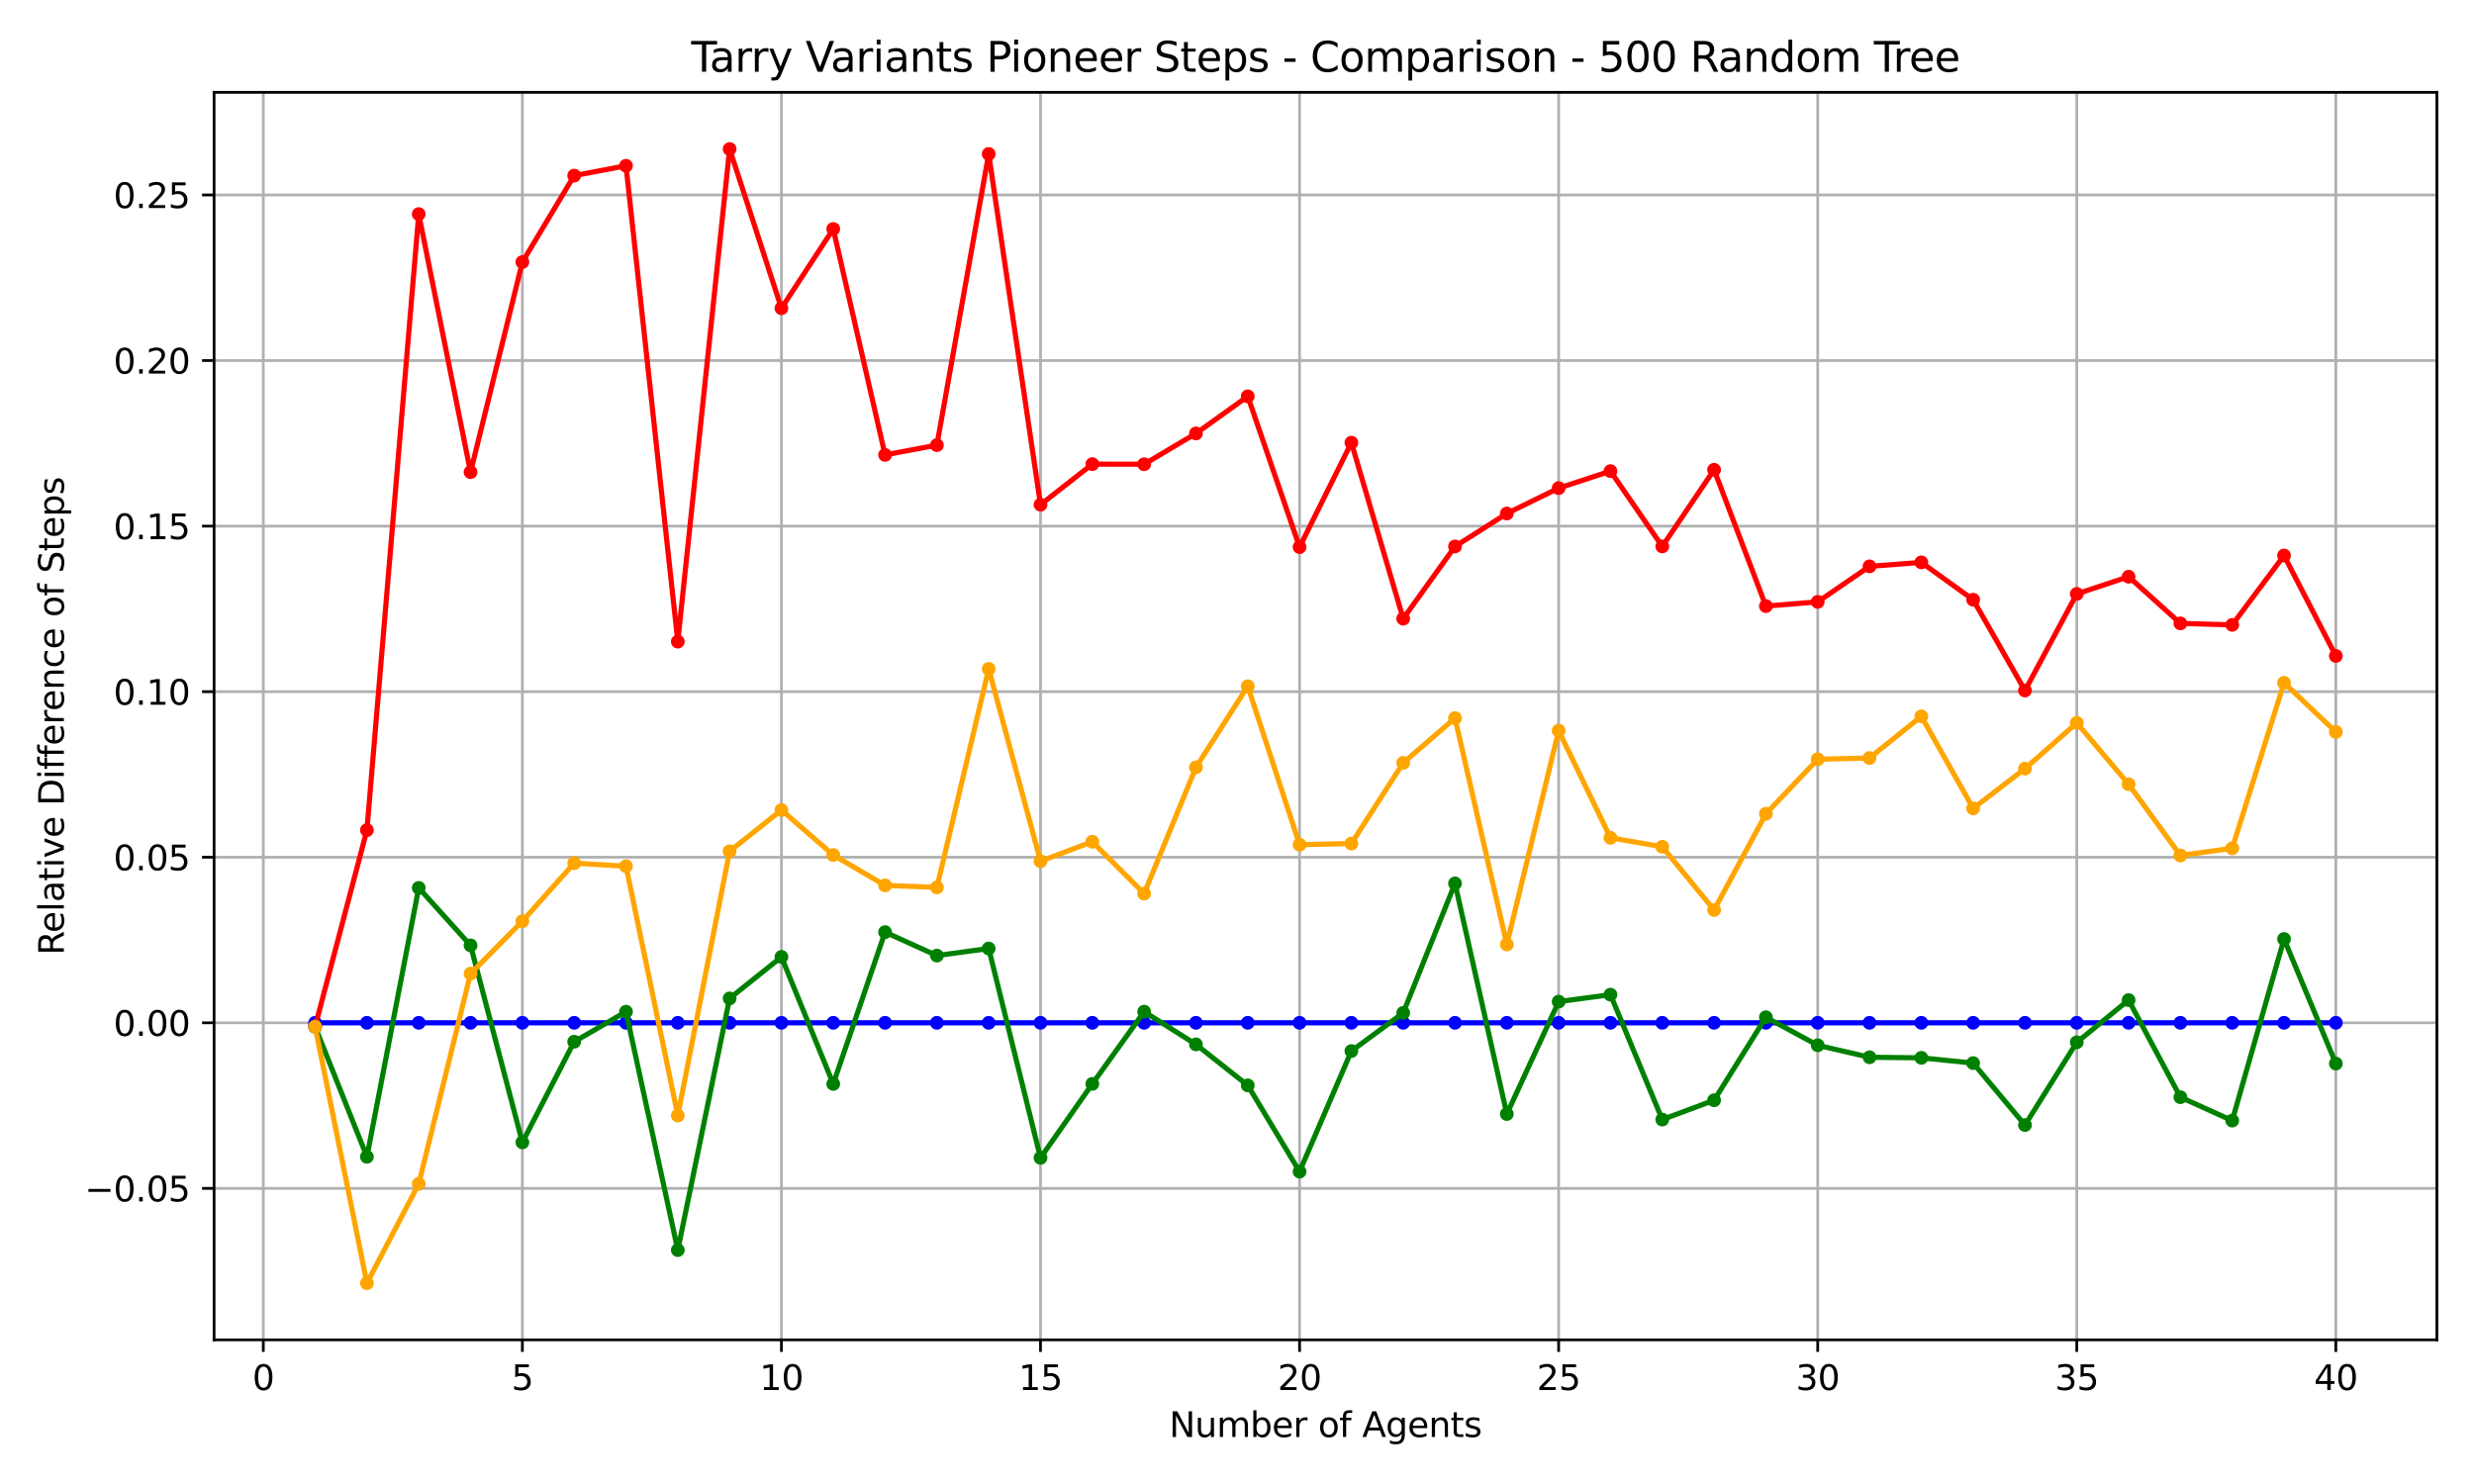 <?xml version="1.0" encoding="utf-8" standalone="no"?>
<!DOCTYPE svg PUBLIC "-//W3C//DTD SVG 1.1//EN"
  "http://www.w3.org/Graphics/SVG/1.1/DTD/svg11.dtd">
<svg xmlns:xlink="http://www.w3.org/1999/xlink" width="720pt" height="432pt" viewBox="0 0 720 432" xmlns="http://www.w3.org/2000/svg" version="1.1">
 <defs>
  <style type="text/css">*{stroke-linejoin: round; stroke-linecap: butt}</style>
 </defs>
 <g id="figure_1">
  <g id="patch_1">
   <path d="M 0 432 
L 720 432 
L 720 0 
L 0 0 
z
" style="fill: #ffffff"/>
  </g>
  <g id="axes_1">
   <g id="patch_2">
    <path d="M 62.3 390.04 
L 709.2 390.04 
L 709.2 26.88 
L 62.3 26.88 
z
" style="fill: #ffffff"/>
   </g>
   <g id="matplotlib.axis_1">
    <g id="xtick_1">
     <g id="line2d_1">
      <path d="M 76.625 390.04 
L 76.625 26.88 
" clip-path="url(#pe3fc3f9bfb)" style="fill: none; stroke: #b0b0b0; stroke-width: 0.8; stroke-linecap: square"/>
     </g>
     <g id="line2d_2">
      <defs>
       <path id="mcbc3b395fa" d="M 0 0 
L 0 3.5 
" style="stroke: #000000; stroke-width: 0.8"/>
      </defs>
      <g>
       <use xlink:href="#mcbc3b395fa" x="76.625" y="390.04" style="stroke: #000000; stroke-width: 0.8"/>
      </g>
     </g>
     <g id="text_1">
      <!-- 0 -->
      <g transform="translate(73.444 404.638) scale(0.1 -0.1)">
       <defs>
        <path id="DejaVuSans-30" d="M 2034 4250 
Q 1547 4250 1301 3770 
Q 1056 3291 1056 2328 
Q 1056 1369 1301 889 
Q 1547 409 2034 409 
Q 2525 409 2770 889 
Q 3016 1369 3016 2328 
Q 3016 3291 2770 3770 
Q 2525 4250 2034 4250 
z
M 2034 4750 
Q 2819 4750 3233 4129 
Q 3647 3509 3647 2328 
Q 3647 1150 3233 529 
Q 2819 -91 2034 -91 
Q 1250 -91 836 529 
Q 422 1150 422 2328 
Q 422 3509 836 4129 
Q 1250 4750 2034 4750 
z
" transform="scale(0.016)"/>
       </defs>
       <use xlink:href="#DejaVuSans-30"/>
      </g>
     </g>
    </g>
    <g id="xtick_2">
     <g id="line2d_3">
      <path d="M 152.022 390.04 
L 152.022 26.88 
" clip-path="url(#pe3fc3f9bfb)" style="fill: none; stroke: #b0b0b0; stroke-width: 0.8; stroke-linecap: square"/>
     </g>
     <g id="line2d_4">
      <g>
       <use xlink:href="#mcbc3b395fa" x="152.022" y="390.04" style="stroke: #000000; stroke-width: 0.8"/>
      </g>
     </g>
     <g id="text_2">
      <!-- 5 -->
      <g transform="translate(148.84 404.638) scale(0.1 -0.1)">
       <defs>
        <path id="DejaVuSans-35" d="M 691 4666 
L 3169 4666 
L 3169 4134 
L 1269 4134 
L 1269 2991 
Q 1406 3038 1543 3061 
Q 1681 3084 1819 3084 
Q 2600 3084 3056 2656 
Q 3513 2228 3513 1497 
Q 3513 744 3044 326 
Q 2575 -91 1722 -91 
Q 1428 -91 1123 -41 
Q 819 9 494 109 
L 494 744 
Q 775 591 1075 516 
Q 1375 441 1709 441 
Q 2250 441 2565 725 
Q 2881 1009 2881 1497 
Q 2881 1984 2565 2268 
Q 2250 2553 1709 2553 
Q 1456 2553 1204 2497 
Q 953 2441 691 2322 
L 691 4666 
z
" transform="scale(0.016)"/>
       </defs>
       <use xlink:href="#DejaVuSans-35"/>
      </g>
     </g>
    </g>
    <g id="xtick_3">
     <g id="line2d_5">
      <path d="M 227.418 390.04 
L 227.418 26.88 
" clip-path="url(#pe3fc3f9bfb)" style="fill: none; stroke: #b0b0b0; stroke-width: 0.8; stroke-linecap: square"/>
     </g>
     <g id="line2d_6">
      <g>
       <use xlink:href="#mcbc3b395fa" x="227.418" y="390.04" style="stroke: #000000; stroke-width: 0.8"/>
      </g>
     </g>
     <g id="text_3">
      <!-- 10 -->
      <g transform="translate(221.055 404.638) scale(0.1 -0.1)">
       <defs>
        <path id="DejaVuSans-31" d="M 794 531 
L 1825 531 
L 1825 4091 
L 703 3866 
L 703 4441 
L 1819 4666 
L 2450 4666 
L 2450 531 
L 3481 531 
L 3481 0 
L 794 0 
L 794 531 
z
" transform="scale(0.016)"/>
       </defs>
       <use xlink:href="#DejaVuSans-31"/>
       <use xlink:href="#DejaVuSans-30" x="63.623"/>
      </g>
     </g>
    </g>
    <g id="xtick_4">
     <g id="line2d_7">
      <path d="M 302.814 390.04 
L 302.814 26.88 
" clip-path="url(#pe3fc3f9bfb)" style="fill: none; stroke: #b0b0b0; stroke-width: 0.8; stroke-linecap: square"/>
     </g>
     <g id="line2d_8">
      <g>
       <use xlink:href="#mcbc3b395fa" x="302.814" y="390.04" style="stroke: #000000; stroke-width: 0.8"/>
      </g>
     </g>
     <g id="text_4">
      <!-- 15 -->
      <g transform="translate(296.452 404.638) scale(0.1 -0.1)">
       <use xlink:href="#DejaVuSans-31"/>
       <use xlink:href="#DejaVuSans-35" x="63.623"/>
      </g>
     </g>
    </g>
    <g id="xtick_5">
     <g id="line2d_9">
      <path d="M 378.21 390.04 
L 378.21 26.88 
" clip-path="url(#pe3fc3f9bfb)" style="fill: none; stroke: #b0b0b0; stroke-width: 0.8; stroke-linecap: square"/>
     </g>
     <g id="line2d_10">
      <g>
       <use xlink:href="#mcbc3b395fa" x="378.21" y="390.04" style="stroke: #000000; stroke-width: 0.8"/>
      </g>
     </g>
     <g id="text_5">
      <!-- 20 -->
      <g transform="translate(371.848 404.638) scale(0.1 -0.1)">
       <defs>
        <path id="DejaVuSans-32" d="M 1228 531 
L 3431 531 
L 3431 0 
L 469 0 
L 469 531 
Q 828 903 1448 1529 
Q 2069 2156 2228 2338 
Q 2531 2678 2651 2914 
Q 2772 3150 2772 3378 
Q 2772 3750 2511 3984 
Q 2250 4219 1831 4219 
Q 1534 4219 1204 4116 
Q 875 4013 500 3803 
L 500 4441 
Q 881 4594 1212 4672 
Q 1544 4750 1819 4750 
Q 2544 4750 2975 4387 
Q 3406 4025 3406 3419 
Q 3406 3131 3298 2873 
Q 3191 2616 2906 2266 
Q 2828 2175 2409 1742 
Q 1991 1309 1228 531 
z
" transform="scale(0.016)"/>
       </defs>
       <use xlink:href="#DejaVuSans-32"/>
       <use xlink:href="#DejaVuSans-30" x="63.623"/>
      </g>
     </g>
    </g>
    <g id="xtick_6">
     <g id="line2d_11">
      <path d="M 453.607 390.04 
L 453.607 26.88 
" clip-path="url(#pe3fc3f9bfb)" style="fill: none; stroke: #b0b0b0; stroke-width: 0.8; stroke-linecap: square"/>
     </g>
     <g id="line2d_12">
      <g>
       <use xlink:href="#mcbc3b395fa" x="453.607" y="390.04" style="stroke: #000000; stroke-width: 0.8"/>
      </g>
     </g>
     <g id="text_6">
      <!-- 25 -->
      <g transform="translate(447.244 404.638) scale(0.1 -0.1)">
       <use xlink:href="#DejaVuSans-32"/>
       <use xlink:href="#DejaVuSans-35" x="63.623"/>
      </g>
     </g>
    </g>
    <g id="xtick_7">
     <g id="line2d_13">
      <path d="M 529.003 390.04 
L 529.003 26.88 
" clip-path="url(#pe3fc3f9bfb)" style="fill: none; stroke: #b0b0b0; stroke-width: 0.8; stroke-linecap: square"/>
     </g>
     <g id="line2d_14">
      <g>
       <use xlink:href="#mcbc3b395fa" x="529.003" y="390.04" style="stroke: #000000; stroke-width: 0.8"/>
      </g>
     </g>
     <g id="text_7">
      <!-- 30 -->
      <g transform="translate(522.64 404.638) scale(0.1 -0.1)">
       <defs>
        <path id="DejaVuSans-33" d="M 2597 2516 
Q 3050 2419 3304 2112 
Q 3559 1806 3559 1356 
Q 3559 666 3084 287 
Q 2609 -91 1734 -91 
Q 1441 -91 1130 -33 
Q 819 25 488 141 
L 488 750 
Q 750 597 1062 519 
Q 1375 441 1716 441 
Q 2309 441 2620 675 
Q 2931 909 2931 1356 
Q 2931 1769 2642 2001 
Q 2353 2234 1838 2234 
L 1294 2234 
L 1294 2753 
L 1863 2753 
Q 2328 2753 2575 2939 
Q 2822 3125 2822 3475 
Q 2822 3834 2567 4026 
Q 2313 4219 1838 4219 
Q 1578 4219 1281 4162 
Q 984 4106 628 3988 
L 628 4550 
Q 988 4650 1302 4700 
Q 1616 4750 1894 4750 
Q 2613 4750 3031 4423 
Q 3450 4097 3450 3541 
Q 3450 3153 3228 2886 
Q 3006 2619 2597 2516 
z
" transform="scale(0.016)"/>
       </defs>
       <use xlink:href="#DejaVuSans-33"/>
       <use xlink:href="#DejaVuSans-30" x="63.623"/>
      </g>
     </g>
    </g>
    <g id="xtick_8">
     <g id="line2d_15">
      <path d="M 604.399 390.04 
L 604.399 26.88 
" clip-path="url(#pe3fc3f9bfb)" style="fill: none; stroke: #b0b0b0; stroke-width: 0.8; stroke-linecap: square"/>
     </g>
     <g id="line2d_16">
      <g>
       <use xlink:href="#mcbc3b395fa" x="604.399" y="390.04" style="stroke: #000000; stroke-width: 0.8"/>
      </g>
     </g>
     <g id="text_8">
      <!-- 35 -->
      <g transform="translate(598.037 404.638) scale(0.1 -0.1)">
       <use xlink:href="#DejaVuSans-33"/>
       <use xlink:href="#DejaVuSans-35" x="63.623"/>
      </g>
     </g>
    </g>
    <g id="xtick_9">
     <g id="line2d_17">
      <path d="M 679.795 390.04 
L 679.795 26.88 
" clip-path="url(#pe3fc3f9bfb)" style="fill: none; stroke: #b0b0b0; stroke-width: 0.8; stroke-linecap: square"/>
     </g>
     <g id="line2d_18">
      <g>
       <use xlink:href="#mcbc3b395fa" x="679.795" y="390.04" style="stroke: #000000; stroke-width: 0.8"/>
      </g>
     </g>
     <g id="text_9">
      <!-- 40 -->
      <g transform="translate(673.433 404.638) scale(0.1 -0.1)">
       <defs>
        <path id="DejaVuSans-34" d="M 2419 4116 
L 825 1625 
L 2419 1625 
L 2419 4116 
z
M 2253 4666 
L 3047 4666 
L 3047 1625 
L 3713 1625 
L 3713 1100 
L 3047 1100 
L 3047 0 
L 2419 0 
L 2419 1100 
L 313 1100 
L 313 1709 
L 2253 4666 
z
" transform="scale(0.016)"/>
       </defs>
       <use xlink:href="#DejaVuSans-34"/>
       <use xlink:href="#DejaVuSans-30" x="63.623"/>
      </g>
     </g>
    </g>
    <g id="text_10">
     <!-- Number of Agents -->
     <g transform="translate(340.262 418.317) scale(0.1 -0.1)">
      <defs>
       <path id="DejaVuSans-4e" d="M 628 4666 
L 1478 4666 
L 3547 763 
L 3547 4666 
L 4159 4666 
L 4159 0 
L 3309 0 
L 1241 3903 
L 1241 0 
L 628 0 
L 628 4666 
z
" transform="scale(0.016)"/>
       <path id="DejaVuSans-75" d="M 544 1381 
L 544 3500 
L 1119 3500 
L 1119 1403 
Q 1119 906 1312 657 
Q 1506 409 1894 409 
Q 2359 409 2629 706 
Q 2900 1003 2900 1516 
L 2900 3500 
L 3475 3500 
L 3475 0 
L 2900 0 
L 2900 538 
Q 2691 219 2414 64 
Q 2138 -91 1772 -91 
Q 1169 -91 856 284 
Q 544 659 544 1381 
z
M 1991 3584 
L 1991 3584 
z
" transform="scale(0.016)"/>
       <path id="DejaVuSans-6d" d="M 3328 2828 
Q 3544 3216 3844 3400 
Q 4144 3584 4550 3584 
Q 5097 3584 5394 3201 
Q 5691 2819 5691 2113 
L 5691 0 
L 5113 0 
L 5113 2094 
Q 5113 2597 4934 2840 
Q 4756 3084 4391 3084 
Q 3944 3084 3684 2787 
Q 3425 2491 3425 1978 
L 3425 0 
L 2847 0 
L 2847 2094 
Q 2847 2600 2669 2842 
Q 2491 3084 2119 3084 
Q 1678 3084 1418 2786 
Q 1159 2488 1159 1978 
L 1159 0 
L 581 0 
L 581 3500 
L 1159 3500 
L 1159 2956 
Q 1356 3278 1631 3431 
Q 1906 3584 2284 3584 
Q 2666 3584 2933 3390 
Q 3200 3197 3328 2828 
z
" transform="scale(0.016)"/>
       <path id="DejaVuSans-62" d="M 3116 1747 
Q 3116 2381 2855 2742 
Q 2594 3103 2138 3103 
Q 1681 3103 1420 2742 
Q 1159 2381 1159 1747 
Q 1159 1113 1420 752 
Q 1681 391 2138 391 
Q 2594 391 2855 752 
Q 3116 1113 3116 1747 
z
M 1159 2969 
Q 1341 3281 1617 3432 
Q 1894 3584 2278 3584 
Q 2916 3584 3314 3078 
Q 3713 2572 3713 1747 
Q 3713 922 3314 415 
Q 2916 -91 2278 -91 
Q 1894 -91 1617 61 
Q 1341 213 1159 525 
L 1159 0 
L 581 0 
L 581 4863 
L 1159 4863 
L 1159 2969 
z
" transform="scale(0.016)"/>
       <path id="DejaVuSans-65" d="M 3597 1894 
L 3597 1613 
L 953 1613 
Q 991 1019 1311 708 
Q 1631 397 2203 397 
Q 2534 397 2845 478 
Q 3156 559 3463 722 
L 3463 178 
Q 3153 47 2828 -22 
Q 2503 -91 2169 -91 
Q 1331 -91 842 396 
Q 353 884 353 1716 
Q 353 2575 817 3079 
Q 1281 3584 2069 3584 
Q 2775 3584 3186 3129 
Q 3597 2675 3597 1894 
z
M 3022 2063 
Q 3016 2534 2758 2815 
Q 2500 3097 2075 3097 
Q 1594 3097 1305 2825 
Q 1016 2553 972 2059 
L 3022 2063 
z
" transform="scale(0.016)"/>
       <path id="DejaVuSans-72" d="M 2631 2963 
Q 2534 3019 2420 3045 
Q 2306 3072 2169 3072 
Q 1681 3072 1420 2755 
Q 1159 2438 1159 1844 
L 1159 0 
L 581 0 
L 581 3500 
L 1159 3500 
L 1159 2956 
Q 1341 3275 1631 3429 
Q 1922 3584 2338 3584 
Q 2397 3584 2469 3576 
Q 2541 3569 2628 3553 
L 2631 2963 
z
" transform="scale(0.016)"/>
       <path id="DejaVuSans-20" transform="scale(0.016)"/>
       <path id="DejaVuSans-6f" d="M 1959 3097 
Q 1497 3097 1228 2736 
Q 959 2375 959 1747 
Q 959 1119 1226 758 
Q 1494 397 1959 397 
Q 2419 397 2687 759 
Q 2956 1122 2956 1747 
Q 2956 2369 2687 2733 
Q 2419 3097 1959 3097 
z
M 1959 3584 
Q 2709 3584 3137 3096 
Q 3566 2609 3566 1747 
Q 3566 888 3137 398 
Q 2709 -91 1959 -91 
Q 1206 -91 779 398 
Q 353 888 353 1747 
Q 353 2609 779 3096 
Q 1206 3584 1959 3584 
z
" transform="scale(0.016)"/>
       <path id="DejaVuSans-66" d="M 2375 4863 
L 2375 4384 
L 1825 4384 
Q 1516 4384 1395 4259 
Q 1275 4134 1275 3809 
L 1275 3500 
L 2222 3500 
L 2222 3053 
L 1275 3053 
L 1275 0 
L 697 0 
L 697 3053 
L 147 3053 
L 147 3500 
L 697 3500 
L 697 3744 
Q 697 4328 969 4595 
Q 1241 4863 1831 4863 
L 2375 4863 
z
" transform="scale(0.016)"/>
       <path id="DejaVuSans-41" d="M 2188 4044 
L 1331 1722 
L 3047 1722 
L 2188 4044 
z
M 1831 4666 
L 2547 4666 
L 4325 0 
L 3669 0 
L 3244 1197 
L 1141 1197 
L 716 0 
L 50 0 
L 1831 4666 
z
" transform="scale(0.016)"/>
       <path id="DejaVuSans-67" d="M 2906 1791 
Q 2906 2416 2648 2759 
Q 2391 3103 1925 3103 
Q 1463 3103 1205 2759 
Q 947 2416 947 1791 
Q 947 1169 1205 825 
Q 1463 481 1925 481 
Q 2391 481 2648 825 
Q 2906 1169 2906 1791 
z
M 3481 434 
Q 3481 -459 3084 -895 
Q 2688 -1331 1869 -1331 
Q 1566 -1331 1297 -1286 
Q 1028 -1241 775 -1147 
L 775 -588 
Q 1028 -725 1275 -790 
Q 1522 -856 1778 -856 
Q 2344 -856 2625 -561 
Q 2906 -266 2906 331 
L 2906 616 
Q 2728 306 2450 153 
Q 2172 0 1784 0 
Q 1141 0 747 490 
Q 353 981 353 1791 
Q 353 2603 747 3093 
Q 1141 3584 1784 3584 
Q 2172 3584 2450 3431 
Q 2728 3278 2906 2969 
L 2906 3500 
L 3481 3500 
L 3481 434 
z
" transform="scale(0.016)"/>
       <path id="DejaVuSans-6e" d="M 3513 2113 
L 3513 0 
L 2938 0 
L 2938 2094 
Q 2938 2591 2744 2837 
Q 2550 3084 2163 3084 
Q 1697 3084 1428 2787 
Q 1159 2491 1159 1978 
L 1159 0 
L 581 0 
L 581 3500 
L 1159 3500 
L 1159 2956 
Q 1366 3272 1645 3428 
Q 1925 3584 2291 3584 
Q 2894 3584 3203 3211 
Q 3513 2838 3513 2113 
z
" transform="scale(0.016)"/>
       <path id="DejaVuSans-74" d="M 1172 4494 
L 1172 3500 
L 2356 3500 
L 2356 3053 
L 1172 3053 
L 1172 1153 
Q 1172 725 1289 603 
Q 1406 481 1766 481 
L 2356 481 
L 2356 0 
L 1766 0 
Q 1100 0 847 248 
Q 594 497 594 1153 
L 594 3053 
L 172 3053 
L 172 3500 
L 594 3500 
L 594 4494 
L 1172 4494 
z
" transform="scale(0.016)"/>
       <path id="DejaVuSans-73" d="M 2834 3397 
L 2834 2853 
Q 2591 2978 2328 3040 
Q 2066 3103 1784 3103 
Q 1356 3103 1142 2972 
Q 928 2841 928 2578 
Q 928 2378 1081 2264 
Q 1234 2150 1697 2047 
L 1894 2003 
Q 2506 1872 2764 1633 
Q 3022 1394 3022 966 
Q 3022 478 2636 193 
Q 2250 -91 1575 -91 
Q 1294 -91 989 -36 
Q 684 19 347 128 
L 347 722 
Q 666 556 975 473 
Q 1284 391 1588 391 
Q 1994 391 2212 530 
Q 2431 669 2431 922 
Q 2431 1156 2273 1281 
Q 2116 1406 1581 1522 
L 1381 1569 
Q 847 1681 609 1914 
Q 372 2147 372 2553 
Q 372 3047 722 3315 
Q 1072 3584 1716 3584 
Q 2034 3584 2315 3537 
Q 2597 3491 2834 3397 
z
" transform="scale(0.016)"/>
      </defs>
      <use xlink:href="#DejaVuSans-4e"/>
      <use xlink:href="#DejaVuSans-75" x="74.805"/>
      <use xlink:href="#DejaVuSans-6d" x="138.184"/>
      <use xlink:href="#DejaVuSans-62" x="235.596"/>
      <use xlink:href="#DejaVuSans-65" x="299.072"/>
      <use xlink:href="#DejaVuSans-72" x="360.596"/>
      <use xlink:href="#DejaVuSans-20" x="401.709"/>
      <use xlink:href="#DejaVuSans-6f" x="433.496"/>
      <use xlink:href="#DejaVuSans-66" x="494.678"/>
      <use xlink:href="#DejaVuSans-20" x="529.883"/>
      <use xlink:href="#DejaVuSans-41" x="561.67"/>
      <use xlink:href="#DejaVuSans-67" x="630.078"/>
      <use xlink:href="#DejaVuSans-65" x="693.555"/>
      <use xlink:href="#DejaVuSans-6e" x="755.078"/>
      <use xlink:href="#DejaVuSans-74" x="818.457"/>
      <use xlink:href="#DejaVuSans-73" x="857.666"/>
     </g>
    </g>
   </g>
   <g id="matplotlib.axis_2">
    <g id="ytick_1">
     <g id="line2d_19">
      <path d="M 62.3 345.941 
L 709.2 345.941 
" clip-path="url(#pe3fc3f9bfb)" style="fill: none; stroke: #b0b0b0; stroke-width: 0.8; stroke-linecap: square"/>
     </g>
     <g id="line2d_20">
      <defs>
       <path id="m0a4045b88b" d="M 0 0 
L -3.5 0 
" style="stroke: #000000; stroke-width: 0.8"/>
      </defs>
      <g>
       <use xlink:href="#m0a4045b88b" x="62.3" y="345.941" style="stroke: #000000; stroke-width: 0.8"/>
      </g>
     </g>
     <g id="text_11">
      <!-- −0.05 -->
      <g transform="translate(24.655 349.74) scale(0.1 -0.1)">
       <defs>
        <path id="DejaVuSans-2212" d="M 678 2272 
L 4684 2272 
L 4684 1741 
L 678 1741 
L 678 2272 
z
" transform="scale(0.016)"/>
        <path id="DejaVuSans-2e" d="M 684 794 
L 1344 794 
L 1344 0 
L 684 0 
L 684 794 
z
" transform="scale(0.016)"/>
       </defs>
       <use xlink:href="#DejaVuSans-2212"/>
       <use xlink:href="#DejaVuSans-30" x="83.789"/>
       <use xlink:href="#DejaVuSans-2e" x="147.412"/>
       <use xlink:href="#DejaVuSans-30" x="179.199"/>
       <use xlink:href="#DejaVuSans-35" x="242.822"/>
      </g>
     </g>
    </g>
    <g id="ytick_2">
     <g id="line2d_21">
      <path d="M 62.3 297.744 
L 709.2 297.744 
" clip-path="url(#pe3fc3f9bfb)" style="fill: none; stroke: #b0b0b0; stroke-width: 0.8; stroke-linecap: square"/>
     </g>
     <g id="line2d_22">
      <g>
       <use xlink:href="#m0a4045b88b" x="62.3" y="297.744" style="stroke: #000000; stroke-width: 0.8"/>
      </g>
     </g>
     <g id="text_12">
      <!-- 0.00 -->
      <g transform="translate(33.034 301.543) scale(0.1 -0.1)">
       <use xlink:href="#DejaVuSans-30"/>
       <use xlink:href="#DejaVuSans-2e" x="63.623"/>
       <use xlink:href="#DejaVuSans-30" x="95.41"/>
       <use xlink:href="#DejaVuSans-30" x="159.033"/>
      </g>
     </g>
    </g>
    <g id="ytick_3">
     <g id="line2d_23">
      <path d="M 62.3 249.547 
L 709.2 249.547 
" clip-path="url(#pe3fc3f9bfb)" style="fill: none; stroke: #b0b0b0; stroke-width: 0.8; stroke-linecap: square"/>
     </g>
     <g id="line2d_24">
      <g>
       <use xlink:href="#m0a4045b88b" x="62.3" y="249.547" style="stroke: #000000; stroke-width: 0.8"/>
      </g>
     </g>
     <g id="text_13">
      <!-- 0.05 -->
      <g transform="translate(33.034 253.346) scale(0.1 -0.1)">
       <use xlink:href="#DejaVuSans-30"/>
       <use xlink:href="#DejaVuSans-2e" x="63.623"/>
       <use xlink:href="#DejaVuSans-30" x="95.41"/>
       <use xlink:href="#DejaVuSans-35" x="159.033"/>
      </g>
     </g>
    </g>
    <g id="ytick_4">
     <g id="line2d_25">
      <path d="M 62.3 201.35 
L 709.2 201.35 
" clip-path="url(#pe3fc3f9bfb)" style="fill: none; stroke: #b0b0b0; stroke-width: 0.8; stroke-linecap: square"/>
     </g>
     <g id="line2d_26">
      <g>
       <use xlink:href="#m0a4045b88b" x="62.3" y="201.35" style="stroke: #000000; stroke-width: 0.8"/>
      </g>
     </g>
     <g id="text_14">
      <!-- 0.10 -->
      <g transform="translate(33.034 205.15) scale(0.1 -0.1)">
       <use xlink:href="#DejaVuSans-30"/>
       <use xlink:href="#DejaVuSans-2e" x="63.623"/>
       <use xlink:href="#DejaVuSans-31" x="95.41"/>
       <use xlink:href="#DejaVuSans-30" x="159.033"/>
      </g>
     </g>
    </g>
    <g id="ytick_5">
     <g id="line2d_27">
      <path d="M 62.3 153.154 
L 709.2 153.154 
" clip-path="url(#pe3fc3f9bfb)" style="fill: none; stroke: #b0b0b0; stroke-width: 0.8; stroke-linecap: square"/>
     </g>
     <g id="line2d_28">
      <g>
       <use xlink:href="#m0a4045b88b" x="62.3" y="153.154" style="stroke: #000000; stroke-width: 0.8"/>
      </g>
     </g>
     <g id="text_15">
      <!-- 0.15 -->
      <g transform="translate(33.034 156.953) scale(0.1 -0.1)">
       <use xlink:href="#DejaVuSans-30"/>
       <use xlink:href="#DejaVuSans-2e" x="63.623"/>
       <use xlink:href="#DejaVuSans-31" x="95.41"/>
       <use xlink:href="#DejaVuSans-35" x="159.033"/>
      </g>
     </g>
    </g>
    <g id="ytick_6">
     <g id="line2d_29">
      <path d="M 62.3 104.957 
L 709.2 104.957 
" clip-path="url(#pe3fc3f9bfb)" style="fill: none; stroke: #b0b0b0; stroke-width: 0.8; stroke-linecap: square"/>
     </g>
     <g id="line2d_30">
      <g>
       <use xlink:href="#m0a4045b88b" x="62.3" y="104.957" style="stroke: #000000; stroke-width: 0.8"/>
      </g>
     </g>
     <g id="text_16">
      <!-- 0.20 -->
      <g transform="translate(33.034 108.756) scale(0.1 -0.1)">
       <use xlink:href="#DejaVuSans-30"/>
       <use xlink:href="#DejaVuSans-2e" x="63.623"/>
       <use xlink:href="#DejaVuSans-32" x="95.41"/>
       <use xlink:href="#DejaVuSans-30" x="159.033"/>
      </g>
     </g>
    </g>
    <g id="ytick_7">
     <g id="line2d_31">
      <path d="M 62.3 56.76 
L 709.2 56.76 
" clip-path="url(#pe3fc3f9bfb)" style="fill: none; stroke: #b0b0b0; stroke-width: 0.8; stroke-linecap: square"/>
     </g>
     <g id="line2d_32">
      <g>
       <use xlink:href="#m0a4045b88b" x="62.3" y="56.76" style="stroke: #000000; stroke-width: 0.8"/>
      </g>
     </g>
     <g id="text_17">
      <!-- 0.25 -->
      <g transform="translate(33.034 60.559) scale(0.1 -0.1)">
       <use xlink:href="#DejaVuSans-30"/>
       <use xlink:href="#DejaVuSans-2e" x="63.623"/>
       <use xlink:href="#DejaVuSans-32" x="95.41"/>
       <use xlink:href="#DejaVuSans-35" x="159.033"/>
      </g>
     </g>
    </g>
    <g id="text_18">
     <!-- Relative Difference of Steps -->
     <g transform="translate(18.575 278.051) rotate(-90) scale(0.1 -0.1)">
      <defs>
       <path id="DejaVuSans-52" d="M 2841 2188 
Q 3044 2119 3236 1894 
Q 3428 1669 3622 1275 
L 4263 0 
L 3584 0 
L 2988 1197 
Q 2756 1666 2539 1819 
Q 2322 1972 1947 1972 
L 1259 1972 
L 1259 0 
L 628 0 
L 628 4666 
L 2053 4666 
Q 2853 4666 3247 4331 
Q 3641 3997 3641 3322 
Q 3641 2881 3436 2590 
Q 3231 2300 2841 2188 
z
M 1259 4147 
L 1259 2491 
L 2053 2491 
Q 2509 2491 2742 2702 
Q 2975 2913 2975 3322 
Q 2975 3731 2742 3939 
Q 2509 4147 2053 4147 
L 1259 4147 
z
" transform="scale(0.016)"/>
       <path id="DejaVuSans-6c" d="M 603 4863 
L 1178 4863 
L 1178 0 
L 603 0 
L 603 4863 
z
" transform="scale(0.016)"/>
       <path id="DejaVuSans-61" d="M 2194 1759 
Q 1497 1759 1228 1600 
Q 959 1441 959 1056 
Q 959 750 1161 570 
Q 1363 391 1709 391 
Q 2188 391 2477 730 
Q 2766 1069 2766 1631 
L 2766 1759 
L 2194 1759 
z
M 3341 1997 
L 3341 0 
L 2766 0 
L 2766 531 
Q 2569 213 2275 61 
Q 1981 -91 1556 -91 
Q 1019 -91 701 211 
Q 384 513 384 1019 
Q 384 1609 779 1909 
Q 1175 2209 1959 2209 
L 2766 2209 
L 2766 2266 
Q 2766 2663 2505 2880 
Q 2244 3097 1772 3097 
Q 1472 3097 1187 3025 
Q 903 2953 641 2809 
L 641 3341 
Q 956 3463 1253 3523 
Q 1550 3584 1831 3584 
Q 2591 3584 2966 3190 
Q 3341 2797 3341 1997 
z
" transform="scale(0.016)"/>
       <path id="DejaVuSans-69" d="M 603 3500 
L 1178 3500 
L 1178 0 
L 603 0 
L 603 3500 
z
M 603 4863 
L 1178 4863 
L 1178 4134 
L 603 4134 
L 603 4863 
z
" transform="scale(0.016)"/>
       <path id="DejaVuSans-76" d="M 191 3500 
L 800 3500 
L 1894 563 
L 2988 3500 
L 3597 3500 
L 2284 0 
L 1503 0 
L 191 3500 
z
" transform="scale(0.016)"/>
       <path id="DejaVuSans-44" d="M 1259 4147 
L 1259 519 
L 2022 519 
Q 2988 519 3436 956 
Q 3884 1394 3884 2338 
Q 3884 3275 3436 3711 
Q 2988 4147 2022 4147 
L 1259 4147 
z
M 628 4666 
L 1925 4666 
Q 3281 4666 3915 4102 
Q 4550 3538 4550 2338 
Q 4550 1131 3912 565 
Q 3275 0 1925 0 
L 628 0 
L 628 4666 
z
" transform="scale(0.016)"/>
       <path id="DejaVuSans-63" d="M 3122 3366 
L 3122 2828 
Q 2878 2963 2633 3030 
Q 2388 3097 2138 3097 
Q 1578 3097 1268 2742 
Q 959 2388 959 1747 
Q 959 1106 1268 751 
Q 1578 397 2138 397 
Q 2388 397 2633 464 
Q 2878 531 3122 666 
L 3122 134 
Q 2881 22 2623 -34 
Q 2366 -91 2075 -91 
Q 1284 -91 818 406 
Q 353 903 353 1747 
Q 353 2603 823 3093 
Q 1294 3584 2113 3584 
Q 2378 3584 2631 3529 
Q 2884 3475 3122 3366 
z
" transform="scale(0.016)"/>
       <path id="DejaVuSans-53" d="M 3425 4513 
L 3425 3897 
Q 3066 4069 2747 4153 
Q 2428 4238 2131 4238 
Q 1616 4238 1336 4038 
Q 1056 3838 1056 3469 
Q 1056 3159 1242 3001 
Q 1428 2844 1947 2747 
L 2328 2669 
Q 3034 2534 3370 2195 
Q 3706 1856 3706 1288 
Q 3706 609 3251 259 
Q 2797 -91 1919 -91 
Q 1588 -91 1214 -16 
Q 841 59 441 206 
L 441 856 
Q 825 641 1194 531 
Q 1563 422 1919 422 
Q 2459 422 2753 634 
Q 3047 847 3047 1241 
Q 3047 1584 2836 1778 
Q 2625 1972 2144 2069 
L 1759 2144 
Q 1053 2284 737 2584 
Q 422 2884 422 3419 
Q 422 4038 858 4394 
Q 1294 4750 2059 4750 
Q 2388 4750 2728 4690 
Q 3069 4631 3425 4513 
z
" transform="scale(0.016)"/>
       <path id="DejaVuSans-70" d="M 1159 525 
L 1159 -1331 
L 581 -1331 
L 581 3500 
L 1159 3500 
L 1159 2969 
Q 1341 3281 1617 3432 
Q 1894 3584 2278 3584 
Q 2916 3584 3314 3078 
Q 3713 2572 3713 1747 
Q 3713 922 3314 415 
Q 2916 -91 2278 -91 
Q 1894 -91 1617 61 
Q 1341 213 1159 525 
z
M 3116 1747 
Q 3116 2381 2855 2742 
Q 2594 3103 2138 3103 
Q 1681 3103 1420 2742 
Q 1159 2381 1159 1747 
Q 1159 1113 1420 752 
Q 1681 391 2138 391 
Q 2594 391 2855 752 
Q 3116 1113 3116 1747 
z
" transform="scale(0.016)"/>
      </defs>
      <use xlink:href="#DejaVuSans-52"/>
      <use xlink:href="#DejaVuSans-65" x="64.982"/>
      <use xlink:href="#DejaVuSans-6c" x="126.506"/>
      <use xlink:href="#DejaVuSans-61" x="154.289"/>
      <use xlink:href="#DejaVuSans-74" x="215.568"/>
      <use xlink:href="#DejaVuSans-69" x="254.777"/>
      <use xlink:href="#DejaVuSans-76" x="282.561"/>
      <use xlink:href="#DejaVuSans-65" x="341.74"/>
      <use xlink:href="#DejaVuSans-20" x="403.264"/>
      <use xlink:href="#DejaVuSans-44" x="435.051"/>
      <use xlink:href="#DejaVuSans-69" x="512.053"/>
      <use xlink:href="#DejaVuSans-66" x="539.836"/>
      <use xlink:href="#DejaVuSans-66" x="575.041"/>
      <use xlink:href="#DejaVuSans-65" x="610.246"/>
      <use xlink:href="#DejaVuSans-72" x="671.77"/>
      <use xlink:href="#DejaVuSans-65" x="710.633"/>
      <use xlink:href="#DejaVuSans-6e" x="772.156"/>
      <use xlink:href="#DejaVuSans-63" x="835.535"/>
      <use xlink:href="#DejaVuSans-65" x="890.516"/>
      <use xlink:href="#DejaVuSans-20" x="952.039"/>
      <use xlink:href="#DejaVuSans-6f" x="983.826"/>
      <use xlink:href="#DejaVuSans-66" x="1045.008"/>
      <use xlink:href="#DejaVuSans-20" x="1080.213"/>
      <use xlink:href="#DejaVuSans-53" x="1112"/>
      <use xlink:href="#DejaVuSans-74" x="1175.477"/>
      <use xlink:href="#DejaVuSans-65" x="1214.686"/>
      <use xlink:href="#DejaVuSans-70" x="1276.209"/>
      <use xlink:href="#DejaVuSans-73" x="1339.686"/>
     </g>
    </g>
   </g>
   <g id="line2d_33">
    <path d="M 91.705 297.744 
L 106.784 297.744 
L 121.863 297.744 
L 136.942 297.744 
L 152.022 297.744 
L 167.101 297.744 
L 182.18 297.744 
L 197.259 297.744 
L 212.339 297.744 
L 227.418 297.744 
L 242.497 297.744 
L 257.576 297.744 
L 272.656 297.744 
L 287.735 297.744 
L 302.814 297.744 
L 317.893 297.744 
L 332.973 297.744 
L 348.052 297.744 
L 363.131 297.744 
L 378.21 297.744 
L 393.29 297.744 
L 408.369 297.744 
L 423.448 297.744 
L 438.527 297.744 
L 453.607 297.744 
L 468.686 297.744 
L 483.765 297.744 
L 498.844 297.744 
L 513.924 297.744 
L 529.003 297.744 
L 544.082 297.744 
L 559.161 297.744 
L 574.241 297.744 
L 589.32 297.744 
L 604.399 297.744 
L 619.478 297.744 
L 634.558 297.744 
L 649.637 297.744 
L 664.716 297.744 
L 679.795 297.744 
" clip-path="url(#pe3fc3f9bfb)" style="fill: none; stroke: #0000ff; stroke-width: 1.5; stroke-linecap: square"/>
    <defs>
     <path id="mcb2f2e0b41" d="M 0 1.5 
C 0.398 1.5 0.779 1.342 1.061 1.061 
C 1.342 0.779 1.5 0.398 1.5 0 
C 1.5 -0.398 1.342 -0.779 1.061 -1.061 
C 0.779 -1.342 0.398 -1.5 0 -1.5 
C -0.398 -1.5 -0.779 -1.342 -1.061 -1.061 
C -1.342 -0.779 -1.5 -0.398 -1.5 0 
C -1.5 0.398 -1.342 0.779 -1.061 1.061 
C -0.779 1.342 -0.398 1.5 0 1.5 
z
" style="stroke: #0000ff"/>
    </defs>
    <g clip-path="url(#pe3fc3f9bfb)">
     <use xlink:href="#mcb2f2e0b41" x="91.705" y="297.744" style="fill: #0000ff; stroke: #0000ff"/>
     <use xlink:href="#mcb2f2e0b41" x="106.784" y="297.744" style="fill: #0000ff; stroke: #0000ff"/>
     <use xlink:href="#mcb2f2e0b41" x="121.863" y="297.744" style="fill: #0000ff; stroke: #0000ff"/>
     <use xlink:href="#mcb2f2e0b41" x="136.942" y="297.744" style="fill: #0000ff; stroke: #0000ff"/>
     <use xlink:href="#mcb2f2e0b41" x="152.022" y="297.744" style="fill: #0000ff; stroke: #0000ff"/>
     <use xlink:href="#mcb2f2e0b41" x="167.101" y="297.744" style="fill: #0000ff; stroke: #0000ff"/>
     <use xlink:href="#mcb2f2e0b41" x="182.18" y="297.744" style="fill: #0000ff; stroke: #0000ff"/>
     <use xlink:href="#mcb2f2e0b41" x="197.259" y="297.744" style="fill: #0000ff; stroke: #0000ff"/>
     <use xlink:href="#mcb2f2e0b41" x="212.339" y="297.744" style="fill: #0000ff; stroke: #0000ff"/>
     <use xlink:href="#mcb2f2e0b41" x="227.418" y="297.744" style="fill: #0000ff; stroke: #0000ff"/>
     <use xlink:href="#mcb2f2e0b41" x="242.497" y="297.744" style="fill: #0000ff; stroke: #0000ff"/>
     <use xlink:href="#mcb2f2e0b41" x="257.576" y="297.744" style="fill: #0000ff; stroke: #0000ff"/>
     <use xlink:href="#mcb2f2e0b41" x="272.656" y="297.744" style="fill: #0000ff; stroke: #0000ff"/>
     <use xlink:href="#mcb2f2e0b41" x="287.735" y="297.744" style="fill: #0000ff; stroke: #0000ff"/>
     <use xlink:href="#mcb2f2e0b41" x="302.814" y="297.744" style="fill: #0000ff; stroke: #0000ff"/>
     <use xlink:href="#mcb2f2e0b41" x="317.893" y="297.744" style="fill: #0000ff; stroke: #0000ff"/>
     <use xlink:href="#mcb2f2e0b41" x="332.973" y="297.744" style="fill: #0000ff; stroke: #0000ff"/>
     <use xlink:href="#mcb2f2e0b41" x="348.052" y="297.744" style="fill: #0000ff; stroke: #0000ff"/>
     <use xlink:href="#mcb2f2e0b41" x="363.131" y="297.744" style="fill: #0000ff; stroke: #0000ff"/>
     <use xlink:href="#mcb2f2e0b41" x="378.21" y="297.744" style="fill: #0000ff; stroke: #0000ff"/>
     <use xlink:href="#mcb2f2e0b41" x="393.29" y="297.744" style="fill: #0000ff; stroke: #0000ff"/>
     <use xlink:href="#mcb2f2e0b41" x="408.369" y="297.744" style="fill: #0000ff; stroke: #0000ff"/>
     <use xlink:href="#mcb2f2e0b41" x="423.448" y="297.744" style="fill: #0000ff; stroke: #0000ff"/>
     <use xlink:href="#mcb2f2e0b41" x="438.527" y="297.744" style="fill: #0000ff; stroke: #0000ff"/>
     <use xlink:href="#mcb2f2e0b41" x="453.607" y="297.744" style="fill: #0000ff; stroke: #0000ff"/>
     <use xlink:href="#mcb2f2e0b41" x="468.686" y="297.744" style="fill: #0000ff; stroke: #0000ff"/>
     <use xlink:href="#mcb2f2e0b41" x="483.765" y="297.744" style="fill: #0000ff; stroke: #0000ff"/>
     <use xlink:href="#mcb2f2e0b41" x="498.844" y="297.744" style="fill: #0000ff; stroke: #0000ff"/>
     <use xlink:href="#mcb2f2e0b41" x="513.924" y="297.744" style="fill: #0000ff; stroke: #0000ff"/>
     <use xlink:href="#mcb2f2e0b41" x="529.003" y="297.744" style="fill: #0000ff; stroke: #0000ff"/>
     <use xlink:href="#mcb2f2e0b41" x="544.082" y="297.744" style="fill: #0000ff; stroke: #0000ff"/>
     <use xlink:href="#mcb2f2e0b41" x="559.161" y="297.744" style="fill: #0000ff; stroke: #0000ff"/>
     <use xlink:href="#mcb2f2e0b41" x="574.241" y="297.744" style="fill: #0000ff; stroke: #0000ff"/>
     <use xlink:href="#mcb2f2e0b41" x="589.32" y="297.744" style="fill: #0000ff; stroke: #0000ff"/>
     <use xlink:href="#mcb2f2e0b41" x="604.399" y="297.744" style="fill: #0000ff; stroke: #0000ff"/>
     <use xlink:href="#mcb2f2e0b41" x="619.478" y="297.744" style="fill: #0000ff; stroke: #0000ff"/>
     <use xlink:href="#mcb2f2e0b41" x="634.558" y="297.744" style="fill: #0000ff; stroke: #0000ff"/>
     <use xlink:href="#mcb2f2e0b41" x="649.637" y="297.744" style="fill: #0000ff; stroke: #0000ff"/>
     <use xlink:href="#mcb2f2e0b41" x="664.716" y="297.744" style="fill: #0000ff; stroke: #0000ff"/>
     <use xlink:href="#mcb2f2e0b41" x="679.795" y="297.744" style="fill: #0000ff; stroke: #0000ff"/>
    </g>
   </g>
   <g id="line2d_34">
    <path d="M 91.705 298.854 
L 106.784 241.65 
L 121.863 62.328 
L 136.942 137.441 
L 152.022 76.291 
L 167.101 51.122 
L 182.18 48.26 
L 197.259 186.778 
L 212.339 43.387 
L 227.418 89.729 
L 242.497 66.655 
L 257.576 132.422 
L 272.656 129.586 
L 287.735 44.82 
L 302.814 146.915 
L 317.893 135.113 
L 332.973 135.143 
L 348.052 126.179 
L 363.131 115.373 
L 378.21 159.259 
L 393.29 128.867 
L 408.369 180.09 
L 423.448 159.072 
L 438.527 149.489 
L 453.607 142.09 
L 468.686 137.153 
L 483.765 159.061 
L 498.844 136.758 
L 513.924 176.446 
L 529.003 175.206 
L 544.082 164.874 
L 559.161 163.71 
L 574.241 174.581 
L 589.32 201.01 
L 604.399 172.886 
L 619.478 167.882 
L 634.558 181.474 
L 649.637 181.905 
L 664.716 161.716 
L 679.795 190.944 
" clip-path="url(#pe3fc3f9bfb)" style="fill: none; stroke: #ff0000; stroke-width: 1.5; stroke-linecap: square"/>
    <defs>
     <path id="m226a142bec" d="M 0 1.5 
C 0.398 1.5 0.779 1.342 1.061 1.061 
C 1.342 0.779 1.5 0.398 1.5 0 
C 1.5 -0.398 1.342 -0.779 1.061 -1.061 
C 0.779 -1.342 0.398 -1.5 0 -1.5 
C -0.398 -1.5 -0.779 -1.342 -1.061 -1.061 
C -1.342 -0.779 -1.5 -0.398 -1.5 0 
C -1.5 0.398 -1.342 0.779 -1.061 1.061 
C -0.779 1.342 -0.398 1.5 0 1.5 
z
" style="stroke: #ff0000"/>
    </defs>
    <g clip-path="url(#pe3fc3f9bfb)">
     <use xlink:href="#m226a142bec" x="91.705" y="298.854" style="fill: #ff0000; stroke: #ff0000"/>
     <use xlink:href="#m226a142bec" x="106.784" y="241.65" style="fill: #ff0000; stroke: #ff0000"/>
     <use xlink:href="#m226a142bec" x="121.863" y="62.328" style="fill: #ff0000; stroke: #ff0000"/>
     <use xlink:href="#m226a142bec" x="136.942" y="137.441" style="fill: #ff0000; stroke: #ff0000"/>
     <use xlink:href="#m226a142bec" x="152.022" y="76.291" style="fill: #ff0000; stroke: #ff0000"/>
     <use xlink:href="#m226a142bec" x="167.101" y="51.122" style="fill: #ff0000; stroke: #ff0000"/>
     <use xlink:href="#m226a142bec" x="182.18" y="48.26" style="fill: #ff0000; stroke: #ff0000"/>
     <use xlink:href="#m226a142bec" x="197.259" y="186.778" style="fill: #ff0000; stroke: #ff0000"/>
     <use xlink:href="#m226a142bec" x="212.339" y="43.387" style="fill: #ff0000; stroke: #ff0000"/>
     <use xlink:href="#m226a142bec" x="227.418" y="89.729" style="fill: #ff0000; stroke: #ff0000"/>
     <use xlink:href="#m226a142bec" x="242.497" y="66.655" style="fill: #ff0000; stroke: #ff0000"/>
     <use xlink:href="#m226a142bec" x="257.576" y="132.422" style="fill: #ff0000; stroke: #ff0000"/>
     <use xlink:href="#m226a142bec" x="272.656" y="129.586" style="fill: #ff0000; stroke: #ff0000"/>
     <use xlink:href="#m226a142bec" x="287.735" y="44.82" style="fill: #ff0000; stroke: #ff0000"/>
     <use xlink:href="#m226a142bec" x="302.814" y="146.915" style="fill: #ff0000; stroke: #ff0000"/>
     <use xlink:href="#m226a142bec" x="317.893" y="135.113" style="fill: #ff0000; stroke: #ff0000"/>
     <use xlink:href="#m226a142bec" x="332.973" y="135.143" style="fill: #ff0000; stroke: #ff0000"/>
     <use xlink:href="#m226a142bec" x="348.052" y="126.179" style="fill: #ff0000; stroke: #ff0000"/>
     <use xlink:href="#m226a142bec" x="363.131" y="115.373" style="fill: #ff0000; stroke: #ff0000"/>
     <use xlink:href="#m226a142bec" x="378.21" y="159.259" style="fill: #ff0000; stroke: #ff0000"/>
     <use xlink:href="#m226a142bec" x="393.29" y="128.867" style="fill: #ff0000; stroke: #ff0000"/>
     <use xlink:href="#m226a142bec" x="408.369" y="180.09" style="fill: #ff0000; stroke: #ff0000"/>
     <use xlink:href="#m226a142bec" x="423.448" y="159.072" style="fill: #ff0000; stroke: #ff0000"/>
     <use xlink:href="#m226a142bec" x="438.527" y="149.489" style="fill: #ff0000; stroke: #ff0000"/>
     <use xlink:href="#m226a142bec" x="453.607" y="142.09" style="fill: #ff0000; stroke: #ff0000"/>
     <use xlink:href="#m226a142bec" x="468.686" y="137.153" style="fill: #ff0000; stroke: #ff0000"/>
     <use xlink:href="#m226a142bec" x="483.765" y="159.061" style="fill: #ff0000; stroke: #ff0000"/>
     <use xlink:href="#m226a142bec" x="498.844" y="136.758" style="fill: #ff0000; stroke: #ff0000"/>
     <use xlink:href="#m226a142bec" x="513.924" y="176.446" style="fill: #ff0000; stroke: #ff0000"/>
     <use xlink:href="#m226a142bec" x="529.003" y="175.206" style="fill: #ff0000; stroke: #ff0000"/>
     <use xlink:href="#m226a142bec" x="544.082" y="164.874" style="fill: #ff0000; stroke: #ff0000"/>
     <use xlink:href="#m226a142bec" x="559.161" y="163.71" style="fill: #ff0000; stroke: #ff0000"/>
     <use xlink:href="#m226a142bec" x="574.241" y="174.581" style="fill: #ff0000; stroke: #ff0000"/>
     <use xlink:href="#m226a142bec" x="589.32" y="201.01" style="fill: #ff0000; stroke: #ff0000"/>
     <use xlink:href="#m226a142bec" x="604.399" y="172.886" style="fill: #ff0000; stroke: #ff0000"/>
     <use xlink:href="#m226a142bec" x="619.478" y="167.882" style="fill: #ff0000; stroke: #ff0000"/>
     <use xlink:href="#m226a142bec" x="634.558" y="181.474" style="fill: #ff0000; stroke: #ff0000"/>
     <use xlink:href="#m226a142bec" x="649.637" y="181.905" style="fill: #ff0000; stroke: #ff0000"/>
     <use xlink:href="#m226a142bec" x="664.716" y="161.716" style="fill: #ff0000; stroke: #ff0000"/>
     <use xlink:href="#m226a142bec" x="679.795" y="190.944" style="fill: #ff0000; stroke: #ff0000"/>
    </g>
   </g>
   <g id="line2d_35">
    <path d="M 91.705 298.854 
L 106.784 336.752 
L 121.863 258.475 
L 136.942 275.208 
L 152.022 332.549 
L 167.101 303.253 
L 182.18 294.515 
L 197.259 363.91 
L 212.339 290.642 
L 227.418 278.558 
L 242.497 315.53 
L 257.576 271.346 
L 272.656 278.174 
L 287.735 276.116 
L 302.814 337.052 
L 317.893 315.52 
L 332.973 294.502 
L 348.052 304.025 
L 363.131 315.964 
L 378.21 341.063 
L 393.29 305.964 
L 408.369 294.861 
L 423.448 257.157 
L 438.527 324.291 
L 453.607 291.587 
L 468.686 289.549 
L 483.765 325.911 
L 498.844 320.29 
L 513.924 296.132 
L 529.003 304.29 
L 544.082 307.772 
L 559.161 307.94 
L 574.241 309.474 
L 589.32 327.508 
L 604.399 303.419 
L 619.478 291.13 
L 634.558 319.396 
L 649.637 326.211 
L 664.716 273.346 
L 679.795 309.611 
" clip-path="url(#pe3fc3f9bfb)" style="fill: none; stroke: #008000; stroke-width: 1.5; stroke-linecap: square"/>
    <defs>
     <path id="m658a6554c5" d="M 0 1.5 
C 0.398 1.5 0.779 1.342 1.061 1.061 
C 1.342 0.779 1.5 0.398 1.5 0 
C 1.5 -0.398 1.342 -0.779 1.061 -1.061 
C 0.779 -1.342 0.398 -1.5 0 -1.5 
C -0.398 -1.5 -0.779 -1.342 -1.061 -1.061 
C -1.342 -0.779 -1.5 -0.398 -1.5 0 
C -1.5 0.398 -1.342 0.779 -1.061 1.061 
C -0.779 1.342 -0.398 1.5 0 1.5 
z
" style="stroke: #008000"/>
    </defs>
    <g clip-path="url(#pe3fc3f9bfb)">
     <use xlink:href="#m658a6554c5" x="91.705" y="298.854" style="fill: #008000; stroke: #008000"/>
     <use xlink:href="#m658a6554c5" x="106.784" y="336.752" style="fill: #008000; stroke: #008000"/>
     <use xlink:href="#m658a6554c5" x="121.863" y="258.475" style="fill: #008000; stroke: #008000"/>
     <use xlink:href="#m658a6554c5" x="136.942" y="275.208" style="fill: #008000; stroke: #008000"/>
     <use xlink:href="#m658a6554c5" x="152.022" y="332.549" style="fill: #008000; stroke: #008000"/>
     <use xlink:href="#m658a6554c5" x="167.101" y="303.253" style="fill: #008000; stroke: #008000"/>
     <use xlink:href="#m658a6554c5" x="182.18" y="294.515" style="fill: #008000; stroke: #008000"/>
     <use xlink:href="#m658a6554c5" x="197.259" y="363.91" style="fill: #008000; stroke: #008000"/>
     <use xlink:href="#m658a6554c5" x="212.339" y="290.642" style="fill: #008000; stroke: #008000"/>
     <use xlink:href="#m658a6554c5" x="227.418" y="278.558" style="fill: #008000; stroke: #008000"/>
     <use xlink:href="#m658a6554c5" x="242.497" y="315.53" style="fill: #008000; stroke: #008000"/>
     <use xlink:href="#m658a6554c5" x="257.576" y="271.346" style="fill: #008000; stroke: #008000"/>
     <use xlink:href="#m658a6554c5" x="272.656" y="278.174" style="fill: #008000; stroke: #008000"/>
     <use xlink:href="#m658a6554c5" x="287.735" y="276.116" style="fill: #008000; stroke: #008000"/>
     <use xlink:href="#m658a6554c5" x="302.814" y="337.052" style="fill: #008000; stroke: #008000"/>
     <use xlink:href="#m658a6554c5" x="317.893" y="315.52" style="fill: #008000; stroke: #008000"/>
     <use xlink:href="#m658a6554c5" x="332.973" y="294.502" style="fill: #008000; stroke: #008000"/>
     <use xlink:href="#m658a6554c5" x="348.052" y="304.025" style="fill: #008000; stroke: #008000"/>
     <use xlink:href="#m658a6554c5" x="363.131" y="315.964" style="fill: #008000; stroke: #008000"/>
     <use xlink:href="#m658a6554c5" x="378.21" y="341.063" style="fill: #008000; stroke: #008000"/>
     <use xlink:href="#m658a6554c5" x="393.29" y="305.964" style="fill: #008000; stroke: #008000"/>
     <use xlink:href="#m658a6554c5" x="408.369" y="294.861" style="fill: #008000; stroke: #008000"/>
     <use xlink:href="#m658a6554c5" x="423.448" y="257.157" style="fill: #008000; stroke: #008000"/>
     <use xlink:href="#m658a6554c5" x="438.527" y="324.291" style="fill: #008000; stroke: #008000"/>
     <use xlink:href="#m658a6554c5" x="453.607" y="291.587" style="fill: #008000; stroke: #008000"/>
     <use xlink:href="#m658a6554c5" x="468.686" y="289.549" style="fill: #008000; stroke: #008000"/>
     <use xlink:href="#m658a6554c5" x="483.765" y="325.911" style="fill: #008000; stroke: #008000"/>
     <use xlink:href="#m658a6554c5" x="498.844" y="320.29" style="fill: #008000; stroke: #008000"/>
     <use xlink:href="#m658a6554c5" x="513.924" y="296.132" style="fill: #008000; stroke: #008000"/>
     <use xlink:href="#m658a6554c5" x="529.003" y="304.29" style="fill: #008000; stroke: #008000"/>
     <use xlink:href="#m658a6554c5" x="544.082" y="307.772" style="fill: #008000; stroke: #008000"/>
     <use xlink:href="#m658a6554c5" x="559.161" y="307.94" style="fill: #008000; stroke: #008000"/>
     <use xlink:href="#m658a6554c5" x="574.241" y="309.474" style="fill: #008000; stroke: #008000"/>
     <use xlink:href="#m658a6554c5" x="589.32" y="327.508" style="fill: #008000; stroke: #008000"/>
     <use xlink:href="#m658a6554c5" x="604.399" y="303.419" style="fill: #008000; stroke: #008000"/>
     <use xlink:href="#m658a6554c5" x="619.478" y="291.13" style="fill: #008000; stroke: #008000"/>
     <use xlink:href="#m658a6554c5" x="634.558" y="319.396" style="fill: #008000; stroke: #008000"/>
     <use xlink:href="#m658a6554c5" x="649.637" y="326.211" style="fill: #008000; stroke: #008000"/>
     <use xlink:href="#m658a6554c5" x="664.716" y="273.346" style="fill: #008000; stroke: #008000"/>
     <use xlink:href="#m658a6554c5" x="679.795" y="309.611" style="fill: #008000; stroke: #008000"/>
    </g>
   </g>
   <g id="line2d_36">
    <path d="M 91.705 298.854 
L 106.784 373.533 
L 121.863 344.632 
L 136.942 283.426 
L 152.022 268.167 
L 167.101 251.26 
L 182.18 252.159 
L 197.259 324.722 
L 212.339 247.805 
L 227.418 235.813 
L 242.497 248.896 
L 257.576 257.747 
L 272.656 258.325 
L 287.735 194.712 
L 302.814 250.694 
L 317.893 245.041 
L 332.973 260.133 
L 348.052 223.366 
L 363.131 199.769 
L 378.21 245.897 
L 393.29 245.562 
L 408.369 222.07 
L 423.448 209.054 
L 438.527 274.936 
L 453.607 212.702 
L 468.686 243.888 
L 483.765 246.496 
L 498.844 264.914 
L 513.924 236.893 
L 529.003 221.03 
L 544.082 220.654 
L 559.161 208.53 
L 574.241 235.325 
L 589.32 223.759 
L 604.399 210.431 
L 619.478 228.293 
L 634.558 249.027 
L 649.637 246.941 
L 664.716 198.772 
L 679.795 213.08 
" clip-path="url(#pe3fc3f9bfb)" style="fill: none; stroke: #ffa500; stroke-width: 1.5; stroke-linecap: square"/>
    <defs>
     <path id="m8c5929678d" d="M 0 1.5 
C 0.398 1.5 0.779 1.342 1.061 1.061 
C 1.342 0.779 1.5 0.398 1.5 0 
C 1.5 -0.398 1.342 -0.779 1.061 -1.061 
C 0.779 -1.342 0.398 -1.5 0 -1.5 
C -0.398 -1.5 -0.779 -1.342 -1.061 -1.061 
C -1.342 -0.779 -1.5 -0.398 -1.5 0 
C -1.5 0.398 -1.342 0.779 -1.061 1.061 
C -0.779 1.342 -0.398 1.5 0 1.5 
z
" style="stroke: #ffa500"/>
    </defs>
    <g clip-path="url(#pe3fc3f9bfb)">
     <use xlink:href="#m8c5929678d" x="91.705" y="298.854" style="fill: #ffa500; stroke: #ffa500"/>
     <use xlink:href="#m8c5929678d" x="106.784" y="373.533" style="fill: #ffa500; stroke: #ffa500"/>
     <use xlink:href="#m8c5929678d" x="121.863" y="344.632" style="fill: #ffa500; stroke: #ffa500"/>
     <use xlink:href="#m8c5929678d" x="136.942" y="283.426" style="fill: #ffa500; stroke: #ffa500"/>
     <use xlink:href="#m8c5929678d" x="152.022" y="268.167" style="fill: #ffa500; stroke: #ffa500"/>
     <use xlink:href="#m8c5929678d" x="167.101" y="251.26" style="fill: #ffa500; stroke: #ffa500"/>
     <use xlink:href="#m8c5929678d" x="182.18" y="252.159" style="fill: #ffa500; stroke: #ffa500"/>
     <use xlink:href="#m8c5929678d" x="197.259" y="324.722" style="fill: #ffa500; stroke: #ffa500"/>
     <use xlink:href="#m8c5929678d" x="212.339" y="247.805" style="fill: #ffa500; stroke: #ffa500"/>
     <use xlink:href="#m8c5929678d" x="227.418" y="235.813" style="fill: #ffa500; stroke: #ffa500"/>
     <use xlink:href="#m8c5929678d" x="242.497" y="248.896" style="fill: #ffa500; stroke: #ffa500"/>
     <use xlink:href="#m8c5929678d" x="257.576" y="257.747" style="fill: #ffa500; stroke: #ffa500"/>
     <use xlink:href="#m8c5929678d" x="272.656" y="258.325" style="fill: #ffa500; stroke: #ffa500"/>
     <use xlink:href="#m8c5929678d" x="287.735" y="194.712" style="fill: #ffa500; stroke: #ffa500"/>
     <use xlink:href="#m8c5929678d" x="302.814" y="250.694" style="fill: #ffa500; stroke: #ffa500"/>
     <use xlink:href="#m8c5929678d" x="317.893" y="245.041" style="fill: #ffa500; stroke: #ffa500"/>
     <use xlink:href="#m8c5929678d" x="332.973" y="260.133" style="fill: #ffa500; stroke: #ffa500"/>
     <use xlink:href="#m8c5929678d" x="348.052" y="223.366" style="fill: #ffa500; stroke: #ffa500"/>
     <use xlink:href="#m8c5929678d" x="363.131" y="199.769" style="fill: #ffa500; stroke: #ffa500"/>
     <use xlink:href="#m8c5929678d" x="378.21" y="245.897" style="fill: #ffa500; stroke: #ffa500"/>
     <use xlink:href="#m8c5929678d" x="393.29" y="245.562" style="fill: #ffa500; stroke: #ffa500"/>
     <use xlink:href="#m8c5929678d" x="408.369" y="222.07" style="fill: #ffa500; stroke: #ffa500"/>
     <use xlink:href="#m8c5929678d" x="423.448" y="209.054" style="fill: #ffa500; stroke: #ffa500"/>
     <use xlink:href="#m8c5929678d" x="438.527" y="274.936" style="fill: #ffa500; stroke: #ffa500"/>
     <use xlink:href="#m8c5929678d" x="453.607" y="212.702" style="fill: #ffa500; stroke: #ffa500"/>
     <use xlink:href="#m8c5929678d" x="468.686" y="243.888" style="fill: #ffa500; stroke: #ffa500"/>
     <use xlink:href="#m8c5929678d" x="483.765" y="246.496" style="fill: #ffa500; stroke: #ffa500"/>
     <use xlink:href="#m8c5929678d" x="498.844" y="264.914" style="fill: #ffa500; stroke: #ffa500"/>
     <use xlink:href="#m8c5929678d" x="513.924" y="236.893" style="fill: #ffa500; stroke: #ffa500"/>
     <use xlink:href="#m8c5929678d" x="529.003" y="221.03" style="fill: #ffa500; stroke: #ffa500"/>
     <use xlink:href="#m8c5929678d" x="544.082" y="220.654" style="fill: #ffa500; stroke: #ffa500"/>
     <use xlink:href="#m8c5929678d" x="559.161" y="208.53" style="fill: #ffa500; stroke: #ffa500"/>
     <use xlink:href="#m8c5929678d" x="574.241" y="235.325" style="fill: #ffa500; stroke: #ffa500"/>
     <use xlink:href="#m8c5929678d" x="589.32" y="223.759" style="fill: #ffa500; stroke: #ffa500"/>
     <use xlink:href="#m8c5929678d" x="604.399" y="210.431" style="fill: #ffa500; stroke: #ffa500"/>
     <use xlink:href="#m8c5929678d" x="619.478" y="228.293" style="fill: #ffa500; stroke: #ffa500"/>
     <use xlink:href="#m8c5929678d" x="634.558" y="249.027" style="fill: #ffa500; stroke: #ffa500"/>
     <use xlink:href="#m8c5929678d" x="649.637" y="246.941" style="fill: #ffa500; stroke: #ffa500"/>
     <use xlink:href="#m8c5929678d" x="664.716" y="198.772" style="fill: #ffa500; stroke: #ffa500"/>
     <use xlink:href="#m8c5929678d" x="679.795" y="213.08" style="fill: #ffa500; stroke: #ffa500"/>
    </g>
   </g>
   <g id="patch_3">
    <path d="M 62.3 390.04 
L 62.3 26.88 
" style="fill: none; stroke: #000000; stroke-width: 0.8; stroke-linejoin: miter; stroke-linecap: square"/>
   </g>
   <g id="patch_4">
    <path d="M 709.2 390.04 
L 709.2 26.88 
" style="fill: none; stroke: #000000; stroke-width: 0.8; stroke-linejoin: miter; stroke-linecap: square"/>
   </g>
   <g id="patch_5">
    <path d="M 62.3 390.04 
L 709.2 390.04 
" style="fill: none; stroke: #000000; stroke-width: 0.8; stroke-linejoin: miter; stroke-linecap: square"/>
   </g>
   <g id="patch_6">
    <path d="M 62.3 26.88 
L 709.2 26.88 
" style="fill: none; stroke: #000000; stroke-width: 0.8; stroke-linejoin: miter; stroke-linecap: square"/>
   </g>
   <g id="text_19">
    <!-- Tarry Variants Pioneer Steps - Comparison - 500 Random Tree -->
    <g transform="translate(201.15 20.88) scale(0.12 -0.12)">
     <defs>
      <path id="DejaVuSans-54" d="M -19 4666 
L 3928 4666 
L 3928 4134 
L 2272 4134 
L 2272 0 
L 1638 0 
L 1638 4134 
L -19 4134 
L -19 4666 
z
" transform="scale(0.016)"/>
      <path id="DejaVuSans-79" d="M 2059 -325 
Q 1816 -950 1584 -1140 
Q 1353 -1331 966 -1331 
L 506 -1331 
L 506 -850 
L 844 -850 
Q 1081 -850 1212 -737 
Q 1344 -625 1503 -206 
L 1606 56 
L 191 3500 
L 800 3500 
L 1894 763 
L 2988 3500 
L 3597 3500 
L 2059 -325 
z
" transform="scale(0.016)"/>
      <path id="DejaVuSans-56" d="M 1831 0 
L 50 4666 
L 709 4666 
L 2188 738 
L 3669 4666 
L 4325 4666 
L 2547 0 
L 1831 0 
z
" transform="scale(0.016)"/>
      <path id="DejaVuSans-50" d="M 1259 4147 
L 1259 2394 
L 2053 2394 
Q 2494 2394 2734 2622 
Q 2975 2850 2975 3272 
Q 2975 3691 2734 3919 
Q 2494 4147 2053 4147 
L 1259 4147 
z
M 628 4666 
L 2053 4666 
Q 2838 4666 3239 4311 
Q 3641 3956 3641 3272 
Q 3641 2581 3239 2228 
Q 2838 1875 2053 1875 
L 1259 1875 
L 1259 0 
L 628 0 
L 628 4666 
z
" transform="scale(0.016)"/>
      <path id="DejaVuSans-2d" d="M 313 2009 
L 1997 2009 
L 1997 1497 
L 313 1497 
L 313 2009 
z
" transform="scale(0.016)"/>
      <path id="DejaVuSans-43" d="M 4122 4306 
L 4122 3641 
Q 3803 3938 3442 4084 
Q 3081 4231 2675 4231 
Q 1875 4231 1450 3742 
Q 1025 3253 1025 2328 
Q 1025 1406 1450 917 
Q 1875 428 2675 428 
Q 3081 428 3442 575 
Q 3803 722 4122 1019 
L 4122 359 
Q 3791 134 3420 21 
Q 3050 -91 2638 -91 
Q 1578 -91 968 557 
Q 359 1206 359 2328 
Q 359 3453 968 4101 
Q 1578 4750 2638 4750 
Q 3056 4750 3426 4639 
Q 3797 4528 4122 4306 
z
" transform="scale(0.016)"/>
      <path id="DejaVuSans-64" d="M 2906 2969 
L 2906 4863 
L 3481 4863 
L 3481 0 
L 2906 0 
L 2906 525 
Q 2725 213 2448 61 
Q 2172 -91 1784 -91 
Q 1150 -91 751 415 
Q 353 922 353 1747 
Q 353 2572 751 3078 
Q 1150 3584 1784 3584 
Q 2172 3584 2448 3432 
Q 2725 3281 2906 2969 
z
M 947 1747 
Q 947 1113 1208 752 
Q 1469 391 1925 391 
Q 2381 391 2643 752 
Q 2906 1113 2906 1747 
Q 2906 2381 2643 2742 
Q 2381 3103 1925 3103 
Q 1469 3103 1208 2742 
Q 947 2381 947 1747 
z
" transform="scale(0.016)"/>
     </defs>
     <use xlink:href="#DejaVuSans-54"/>
     <use xlink:href="#DejaVuSans-61" x="44.584"/>
     <use xlink:href="#DejaVuSans-72" x="105.863"/>
     <use xlink:href="#DejaVuSans-72" x="145.227"/>
     <use xlink:href="#DejaVuSans-79" x="186.34"/>
     <use xlink:href="#DejaVuSans-20" x="245.52"/>
     <use xlink:href="#DejaVuSans-56" x="277.307"/>
     <use xlink:href="#DejaVuSans-61" x="337.965"/>
     <use xlink:href="#DejaVuSans-72" x="399.244"/>
     <use xlink:href="#DejaVuSans-69" x="440.357"/>
     <use xlink:href="#DejaVuSans-61" x="468.141"/>
     <use xlink:href="#DejaVuSans-6e" x="529.42"/>
     <use xlink:href="#DejaVuSans-74" x="592.799"/>
     <use xlink:href="#DejaVuSans-73" x="632.008"/>
     <use xlink:href="#DejaVuSans-20" x="684.107"/>
     <use xlink:href="#DejaVuSans-50" x="715.895"/>
     <use xlink:href="#DejaVuSans-69" x="773.947"/>
     <use xlink:href="#DejaVuSans-6f" x="801.73"/>
     <use xlink:href="#DejaVuSans-6e" x="862.912"/>
     <use xlink:href="#DejaVuSans-65" x="926.291"/>
     <use xlink:href="#DejaVuSans-65" x="987.814"/>
     <use xlink:href="#DejaVuSans-72" x="1049.338"/>
     <use xlink:href="#DejaVuSans-20" x="1090.451"/>
     <use xlink:href="#DejaVuSans-53" x="1122.238"/>
     <use xlink:href="#DejaVuSans-74" x="1185.715"/>
     <use xlink:href="#DejaVuSans-65" x="1224.924"/>
     <use xlink:href="#DejaVuSans-70" x="1286.447"/>
     <use xlink:href="#DejaVuSans-73" x="1349.924"/>
     <use xlink:href="#DejaVuSans-20" x="1402.023"/>
     <use xlink:href="#DejaVuSans-2d" x="1433.811"/>
     <use xlink:href="#DejaVuSans-20" x="1469.895"/>
     <use xlink:href="#DejaVuSans-43" x="1501.682"/>
     <use xlink:href="#DejaVuSans-6f" x="1571.506"/>
     <use xlink:href="#DejaVuSans-6d" x="1632.688"/>
     <use xlink:href="#DejaVuSans-70" x="1730.1"/>
     <use xlink:href="#DejaVuSans-61" x="1793.576"/>
     <use xlink:href="#DejaVuSans-72" x="1854.855"/>
     <use xlink:href="#DejaVuSans-69" x="1895.969"/>
     <use xlink:href="#DejaVuSans-73" x="1923.752"/>
     <use xlink:href="#DejaVuSans-6f" x="1975.852"/>
     <use xlink:href="#DejaVuSans-6e" x="2037.033"/>
     <use xlink:href="#DejaVuSans-20" x="2100.412"/>
     <use xlink:href="#DejaVuSans-2d" x="2132.199"/>
     <use xlink:href="#DejaVuSans-20" x="2168.283"/>
     <use xlink:href="#DejaVuSans-35" x="2200.07"/>
     <use xlink:href="#DejaVuSans-30" x="2263.693"/>
     <use xlink:href="#DejaVuSans-30" x="2327.316"/>
     <use xlink:href="#DejaVuSans-20" x="2390.939"/>
     <use xlink:href="#DejaVuSans-52" x="2422.727"/>
     <use xlink:href="#DejaVuSans-61" x="2489.959"/>
     <use xlink:href="#DejaVuSans-6e" x="2551.238"/>
     <use xlink:href="#DejaVuSans-64" x="2614.617"/>
     <use xlink:href="#DejaVuSans-6f" x="2678.094"/>
     <use xlink:href="#DejaVuSans-6d" x="2739.275"/>
     <use xlink:href="#DejaVuSans-20" x="2836.688"/>
     <use xlink:href="#DejaVuSans-54" x="2868.475"/>
     <use xlink:href="#DejaVuSans-72" x="2914.809"/>
     <use xlink:href="#DejaVuSans-65" x="2953.672"/>
     <use xlink:href="#DejaVuSans-65" x="3015.195"/>
    </g>
   </g>
  </g>
 </g>
 <defs>
  <clipPath id="pe3fc3f9bfb">
   <rect x="62.3" y="26.88" width="646.9" height="363.16"/>
  </clipPath>
 </defs>
</svg>
